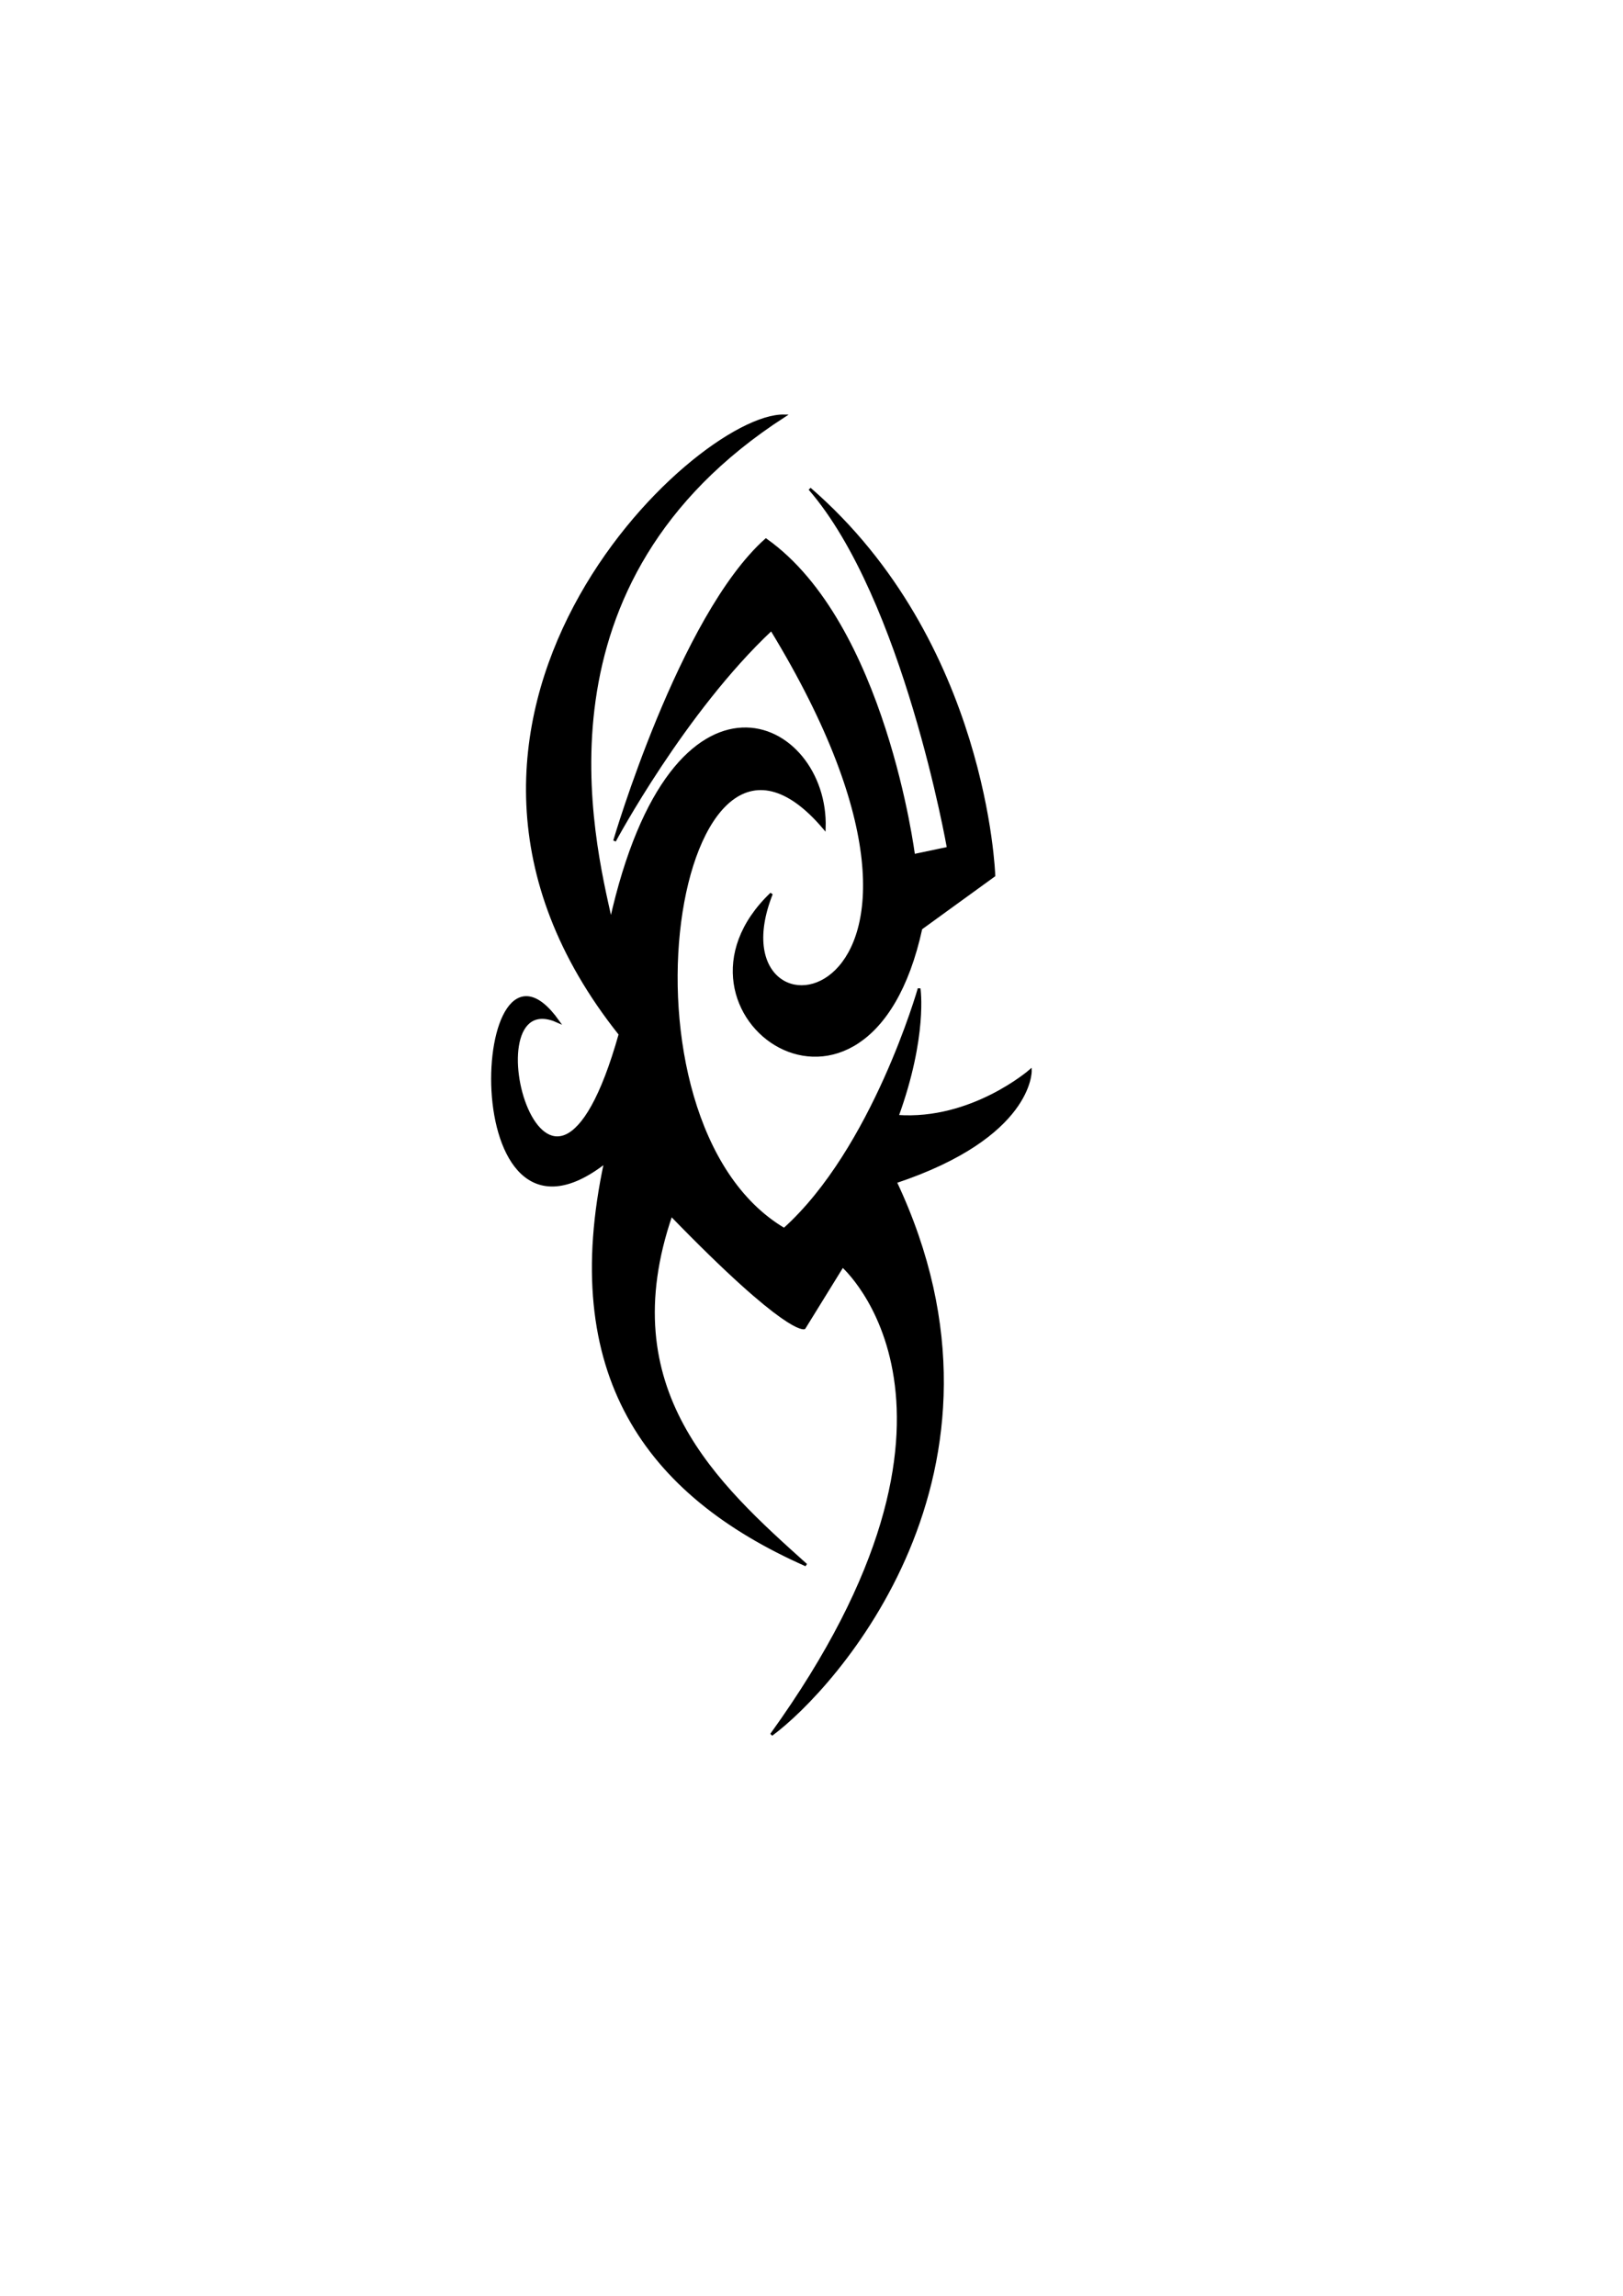 <?xml version="1.0" encoding="UTF-8" standalone="no"?>
<!DOCTYPE svg PUBLIC "-//W3C//DTD SVG 1.0//EN"
"http://www.w3.org/TR/2001/REC-SVG-20010904/DTD/svg10.dtd">
<!-- Created with Inkscape (http://www.inkscape.org/) -->
<svg
   id="svg1"
   sodipodi:version="0.32"
   inkscape:version="0.39"
   xmlns="http://www.w3.org/2000/svg"
   xmlns:sodipodi="http://sodipodi.sourceforge.net/DTD/sodipodi-0.dtd"
   xmlns:inkscape="http://www.inkscape.org/namespaces/inkscape"
   xmlns:xlink="http://www.w3.org/1999/xlink"
   xmlns:rdf="http://www.w3.org/1999/02/22-rdf-syntax-ns#"
   xmlns:cc="http://web.resource.org/cc/"
   xmlns:dc="http://purl.org/dc/elements/1.1/"
   width="210mm"
   height="297mm"
   sodipodi:docbase="/home/zil/media/images/tribal"
   sodipodi:docname="tribal.svg">
  <defs
     id="defs3" />
  <sodipodi:namedview
     id="base"
     pagecolor="#ffffff"
     bordercolor="#666666"
     borderopacity="1.0"
     inkscape:pageopacity="0.0"
     inkscape:pageshadow="2"
     inkscape:zoom="1.0000000"
     inkscape:cx="440.47144"
     inkscape:cy="356.03967"
     inkscape:window-width="1598"
     inkscape:window-height="1148"
     inkscape:window-x="0"
     inkscape:window-y="29" />
  <g
     id="Bug"
     style="stroke:#000000;stroke-opacity:1;fill:#000000;fill-opacity:1;">
    <path
       style="fill:#000000;fill-opacity:1;fill-rule:evenodd;stroke:#000000;stroke-width:1pt;stroke-linecap:butt;stroke-linejoin:miter;stroke-opacity:1;"
       d="M 383.488,203.337 C 339.788,202.446 181.042,352.273 303.223,505.669 C 267.55,632.309 227.417,478.914 272.901,499.426 C 230.985,440.565 222.066,626.066 296.089,568.097 C 273.793,671.55 315.709,730.411 394.19,765.192 C 350.49,725.951 298.764,679.576 328.194,593.96 C 385.272,652.821 393.298,649.254 393.298,649.254 L 412.027,618.931 C 412.027,618.931 492.292,688.494 377.245,848.132 C 407.568,825.837 504.777,719.709 437.89,577.907 C 504.777,555.611 503.886,523.505 503.886,523.505 C 503.886,523.505 475.347,548.477 438.782,545.801 C 453.051,506.56 449.484,483.373 449.484,483.373 C 449.484,483.373 427.188,561.854 383.488,601.095 C 294.305,548.477 329.978,318.384 403.108,404.892 C 404.892,351.382 329.086,313.925 298.764,450.375 C 289.846,410.243 257.74,284.494 383.488,203.337 z "
       id="path934"
       sodipodi:nodetypes="ccccccccccccccccc" />
    <path
       style="fill:#000000;fill-opacity:1;fill-rule:evenodd;stroke:#000000;stroke-width:1pt;stroke-linecap:butt;stroke-linejoin:miter;stroke-opacity:1;"
       d="M 300.548,411.134 C 300.548,411.134 332.654,301.439 374.57,263.982 C 432.539,305.006 446.808,418.269 446.808,418.269 L 463.753,414.702 C 463.753,414.702 442.349,292.521 395.974,239.011 C 482.482,313.925 486.049,428.079 486.049,428.079 L 450.376,453.942 C 424.512,572.556 316.601,494.967 377.245,436.998 C 345.139,518.154 494.075,499.426 377.245,307.682 C 334.437,347.814 300.548,411.134 300.548,411.134 z "
       id="path1556"
       sodipodi:nodetypes="cccccccccc" />
  </g>
</svg>
